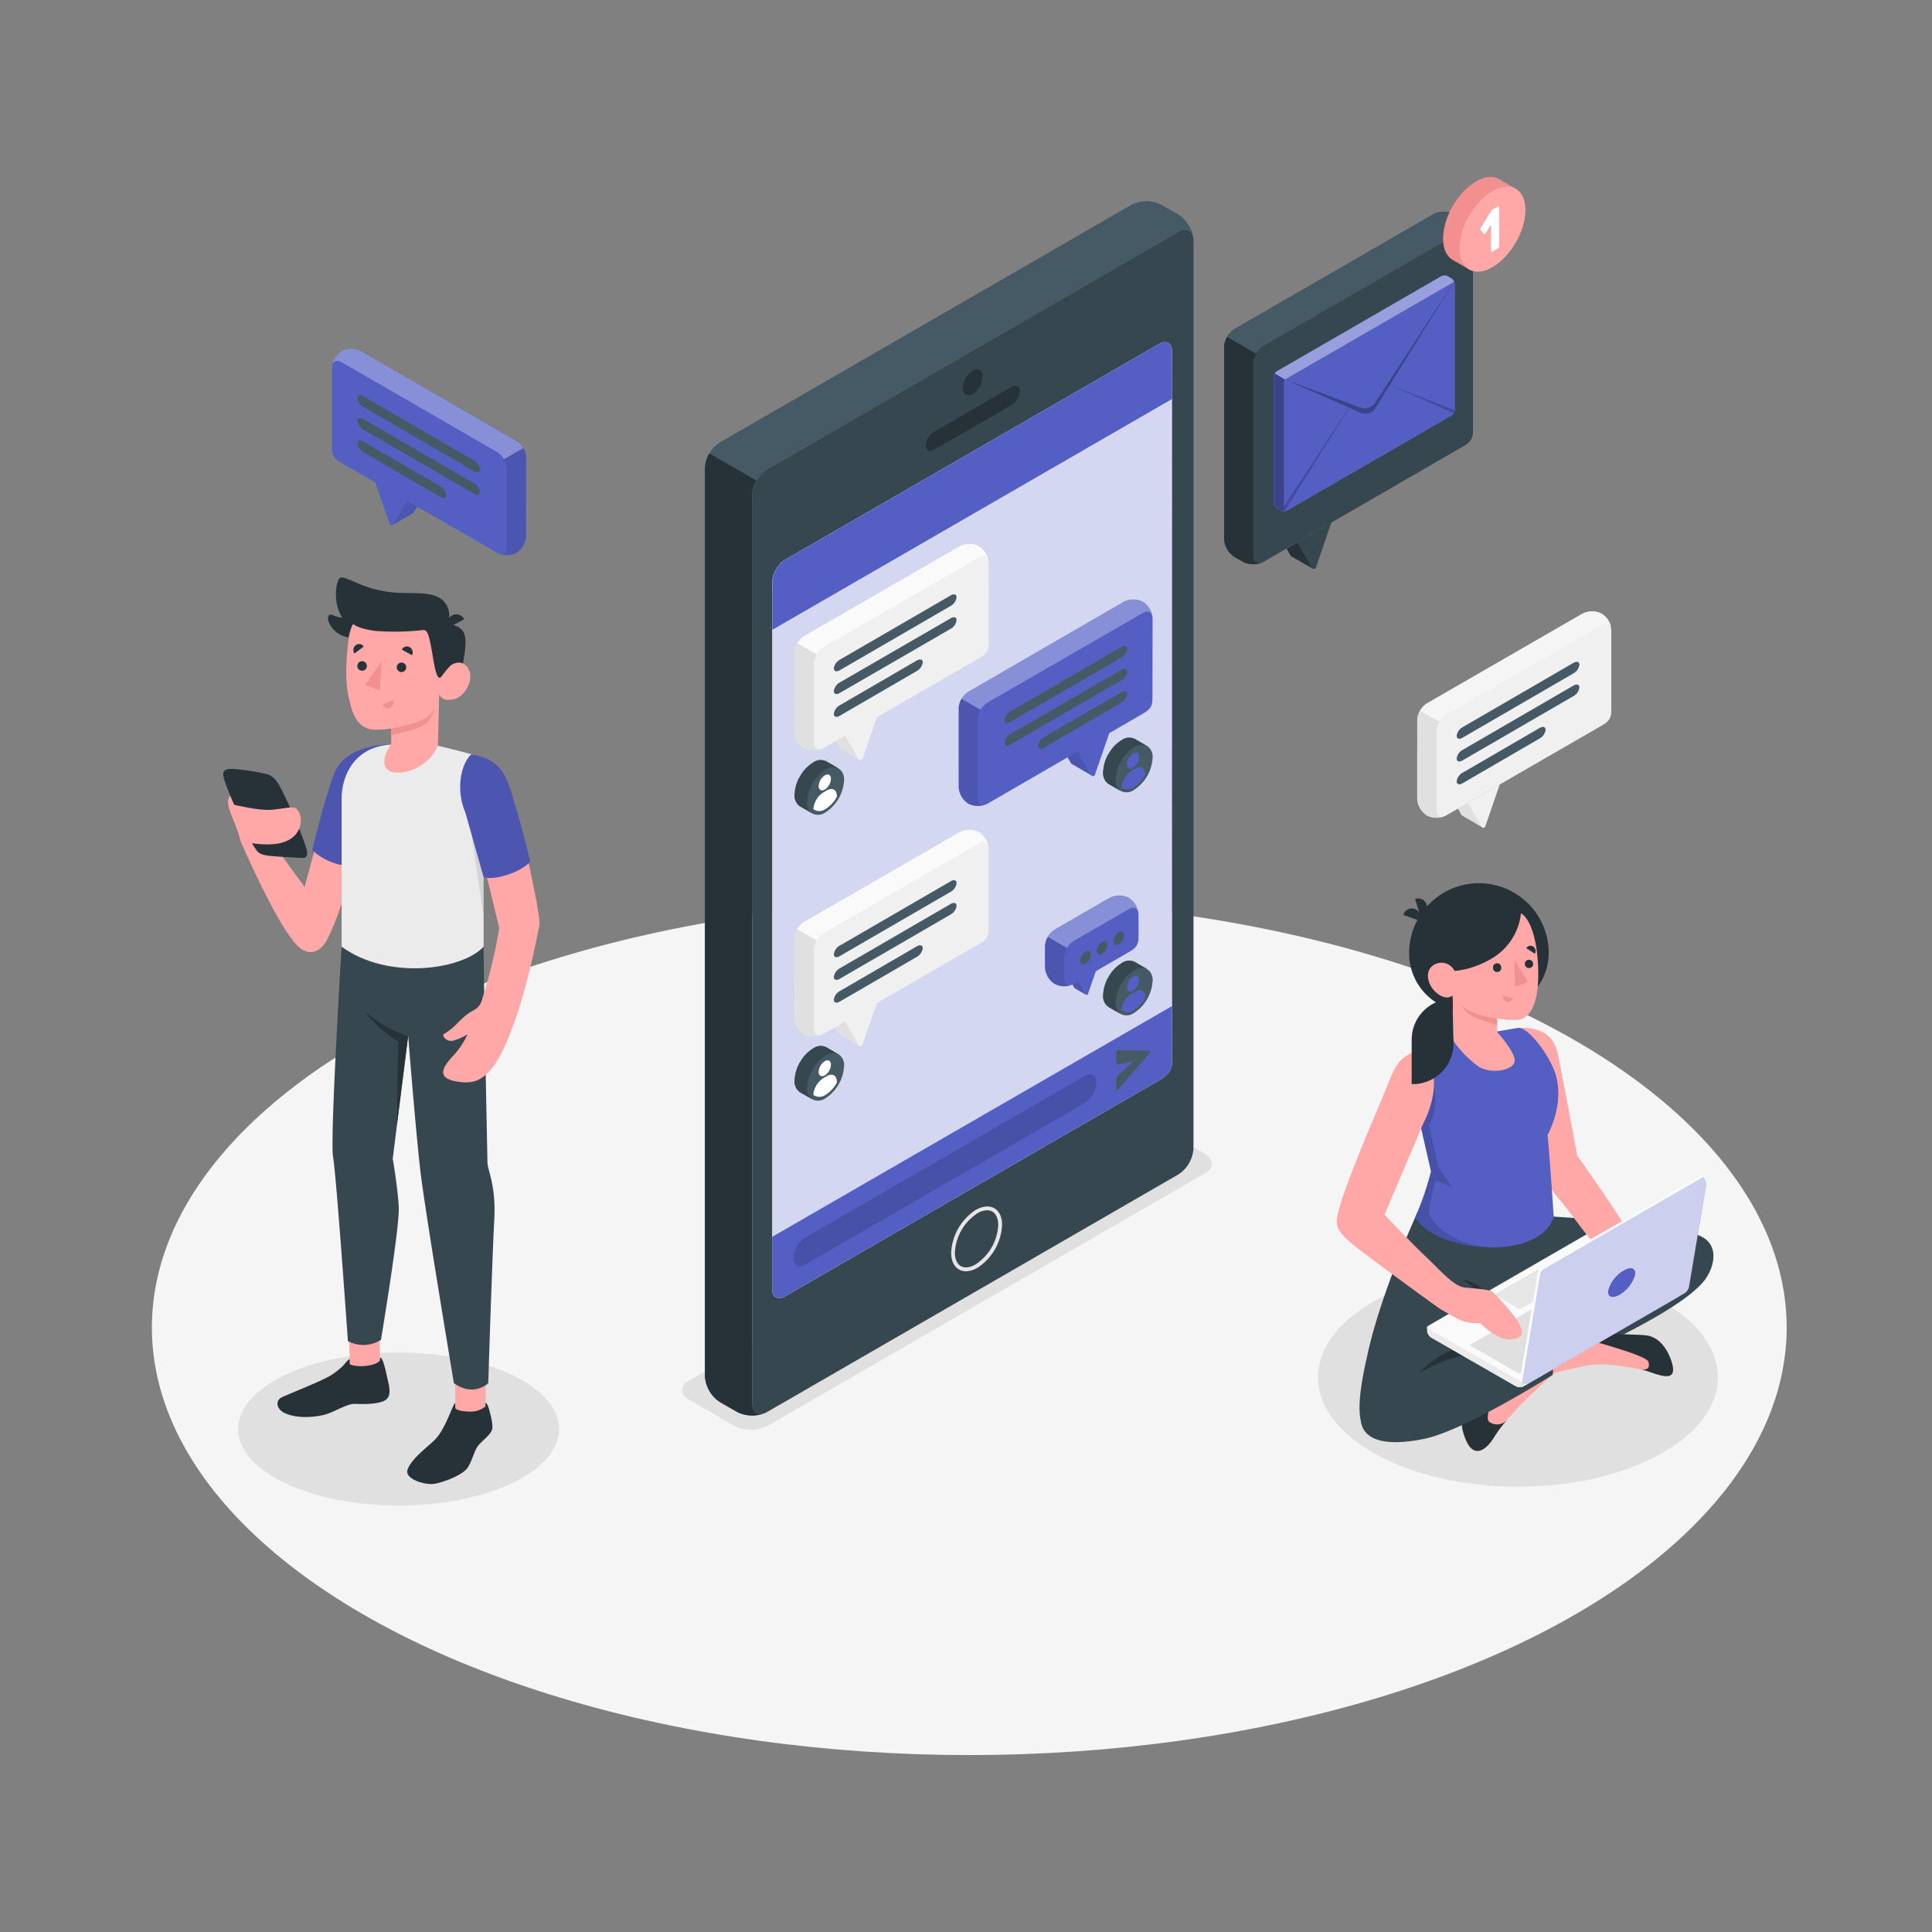 <svg xmlns="http://www.w3.org/2000/svg" viewBox="0 0 500 500"><rect x="0" y="0" width="500" height="500" fill="#808080" stroke="none"/><g id="freepik--Floor--inject-5"><ellipse id="freepik--floor--inject-5" cx="250.85" cy="343.56" rx="211.54" ry="110.65" style="fill:#f5f5f5"></ellipse></g><g id="freepik--Shadows--inject-5"><path id="freepik--Shadow--inject-5" d="M178.32,362.23,190,369a9.57,9.57,0,0,0,8.66,0l113.2-65.36c2.39-1.38,2.39-3.62,0-5l-11.65-6.73a9.57,9.57,0,0,0-8.66,0l-113.2,65.36C175.93,358.61,175.93,360.85,178.32,362.23Z" style="fill:#e0e0e0"></path><ellipse id="freepik--shadow--inject-5" cx="392.84" cy="356.43" rx="51.75" ry="28.33" style="fill:#e0e0e0"></ellipse><path id="freepik--shadow--inject-5" d="M73.79,383.84c16.22,7.73,42.52,7.73,58.74,0s16.22-20.26,0-28-42.52-7.73-58.74,0S57.57,376.11,73.79,383.84Z" style="fill:#e0e0e0"></path></g><g id="freepik--Device--inject-5"><path d="M308.83,61.63c-.28-2-1.89-2.74-3.83-1.61L198.52,121.49a8.58,8.58,0,0,0-3.87,6.71v235c0,2.27,1.48,3.31,3.38,2.47a8.58,8.58,0,0,1-7.25-.24l-4.44-2.55a8.56,8.56,0,0,1-3.88-6.71V121.18a8.53,8.53,0,0,1,3.88-6.71L292.81,53a8.52,8.52,0,0,1,7.74,0L305,55.54A8.68,8.68,0,0,1,308.83,61.63Z" style="fill:#455a64"></path><path d="M305,60,198.52,121.49a8.58,8.58,0,0,0-3.87,6.71v235c0,2.46,1.74,3.47,3.87,2.23L305,303.92a8.59,8.59,0,0,0,3.87-6.71v-235C308.87,59.79,307.13,58.78,305,60Zm-1.71,215.07c0,2.11-1.48,3.45-3.32,4.51l-96.81,55.89c-1.83,1.06-3.32.21-3.32-1.91V150.64a7.38,7.38,0,0,1,3.32-5.76L300,89c1.84-1.06,3.32-.2,3.32,1.91Z" style="fill:#37474f"></path><path d="M198,365.63a8.58,8.58,0,0,1-7.25-.24l-4.44-2.55a8.58,8.58,0,0,1-3.88-6.71V121.18a8,8,0,0,1,1.14-3.83l12.19,7a8,8,0,0,0-1.14,3.82v235C194.65,365.43,196.13,366.47,198,365.63Z" style="fill:#263238"></path><path d="M251.76,95.93c1.43-.83,2.6-.16,2.6,1.5a5.77,5.77,0,0,1-2.6,4.5c-1.43.82-2.6.15-2.6-1.5A5.76,5.76,0,0,1,251.76,95.93Z" style="fill:#263238"></path><path d="M250,329a3.61,3.61,0,0,1-1.84-.48c-1.32-.76-2-2.32-2-4.39a14.08,14.08,0,0,1,6.36-11c1.79-1,3.51-1.19,4.82-.43s2,2.32,2,4.39a14.05,14.05,0,0,1-6.36,11A6,6,0,0,1,250,329Zm5.46-15.79a5.1,5.1,0,0,0-2.48.77,13,13,0,0,0-5.86,10.15c0,1.7.54,2.95,1.54,3.53s2.35.42,3.82-.43a13,13,0,0,0,5.86-10.16c0-1.7-.54-2.95-1.54-3.52A2.62,2.62,0,0,0,255.41,313.22Z" style="fill:#e6e6e6"></path><path d="M241.74,111.72l20-11.57c1.2-.69,2.17-.2,2.17,1.09a4.64,4.64,0,0,1-2.17,3.6l-20,11.57c-1.2.69-2.17.2-2.17-1.09A4.64,4.64,0,0,1,241.74,111.72Z" style="fill:#263238"></path><path d="M303.29,275.09c0,2.11-1.48,3.45-3.32,4.51l-96.81,55.89c-1.83,1.06-3.32.21-3.32-1.91V150.64a7.38,7.38,0,0,1,3.32-5.76L300,89c1.84-1.06,3.32-.2,3.32,1.91Z" style="fill:#545FC4"></path><path d="M303.29,275.09c0,2.11-1.48,3.45-3.32,4.51l-96.81,55.89c-1.83,1.06-3.32.21-3.32-1.91V150.64a7.38,7.38,0,0,1,3.32-5.76L300,89c1.84-1.06,3.32-.2,3.32,1.91Z" style="fill:#fff;opacity:0.75"></path><path d="M300,89l-96.81,55.88a7.38,7.38,0,0,0-3.32,5.76V163l103.45-59.74V90.91C303.29,88.8,301.81,87.94,300,89Z" style="fill:#545FC4"></path><path d="M199.84,320.09v13.49c0,2.12,1.49,3,3.32,1.91L300,279.6c1.84-1.06,3.32-2.4,3.32-4.51V260.37Z" style="fill:#545FC4"></path><path d="M208.35,320.3l72.34-41.8c1.67-1,3-.18,3,1.75v0a6.72,6.72,0,0,1-3,5.25l-72.34,41.8c-1.67,1-3,.18-3-1.75v0A6.72,6.72,0,0,1,208.35,320.3Z" style="opacity:0.15"></path><path d="M288.88,272.64v2.13c0,.48.25.81.55.74l3.41-.79c.3-.07.3.1,0,.38l-3.41,3.14a2.12,2.12,0,0,0-.55,1.37v2.13c0,.48.24.59.53.25l8.09-9.46c.28-.34.28-.62,0-.62l-8.09-.13C289.12,271.78,288.88,272.16,288.88,272.64Z" style="fill:#455a64"></path><path d="M222.4,196.65l-5.14-3a.49.49,0,0,1-.24-.21l-.94-1.65,3-1.76-.09.26Z" style="fill:#e0e0e0"></path><path d="M218.66,190.31l3.56,6.16a.53.53,0,0,0,1-.09l3.76-10.86Z" style="fill:#f0f0f0"></path><path d="M255.85,145.69a5.5,5.5,0,0,0-2.49-4.31h0a5.45,5.45,0,0,0-5,0L208.14,164.6a5.52,5.52,0,0,0-2.49,4.31v20.38a5.5,5.5,0,0,0,2.49,4.31h0a5.45,5.45,0,0,0,5,0l40.48-23.38c2.24-1.27,2.26-2.55,2.26-4.14Z" style="fill:#f0f0f0"></path><path d="M205.65,189.29a5.5,5.5,0,0,0,2.49,4.31h0a5.52,5.52,0,0,0,4.54.21c-1.17.45-2.06-.22-2.06-1.64V171.78a5,5,0,0,1,.73-2.45l-5-2.87a5.09,5.09,0,0,0-.73,2.45Z" style="fill:#e0e0e0"></path><path d="M255.76,145c-.29-1-1.25-1.39-2.4-.73l-40.25,23.22a4.92,4.92,0,0,0-1.75,1.86l-5-2.87a5,5,0,0,1,1.75-1.85l40.25-23.22a5.51,5.51,0,0,1,5,0h0A5.43,5.43,0,0,1,255.76,145Z" style="fill:#fafafa"></path><path d="M217.3,176.64,246.06,160c.83-.48,1.5-.26,1.5.49a3,3,0,0,1-1.5,2.23L217.3,179.36c-.83.48-1.5.26-1.5-.49A3,3,0,0,1,217.3,176.64Z" style="fill:#455a64"></path><path d="M217.3,182.54l20-11.62c.84-.48,1.51-.26,1.51.49a3,3,0,0,1-1.51,2.23l-20,11.62c-.83.48-1.5.26-1.5-.49A3,3,0,0,1,217.3,182.54Z" style="fill:#455a64"></path><path d="M217.3,170.76l28.76-16.68c.83-.48,1.5-.26,1.5.49a3,3,0,0,1-1.5,2.23L217.3,173.48c-.83.48-1.5.26-1.5-.49A3,3,0,0,1,217.3,170.76Z" style="fill:#455a64"></path><g id="freepik--sync-icon--inject-5"><path d="M216.94,198.82l-3.15-1.8a3.35,3.35,0,0,0-3.36.34,9.64,9.64,0,0,0-3.19,3.25,10,10,0,0,0-1.59,5,3.37,3.37,0,0,0,1.4,3.09l3.15,1.81a3.3,3.3,0,0,0,3.46-.29,10.56,10.56,0,0,0,4.78-8.27A3.31,3.31,0,0,0,216.94,198.82Z" style="fill:#455a64"></path><path d="M213.79,197a3.35,3.35,0,0,0-3.36.34,9.73,9.73,0,0,0-3.19,3.25,10,10,0,0,0-1.59,5,3.35,3.35,0,0,0,1.4,3.09l3.12,1.79a3.45,3.45,0,0,1-1.29-3,10.6,10.6,0,0,1,4.78-8.28,3.48,3.48,0,0,1,3.24-.41Z" style="fill:#37474f"></path></g><path d="M213.46,200.66c.88-.51,1.59-.1,1.59.91a3.52,3.52,0,0,1-1.59,2.76c-.88.5-1.59.09-1.59-.92A3.48,3.48,0,0,1,213.46,200.66Z" style="fill:#fff"></path><path d="M213.67,209.36a8.32,8.32,0,0,0,2.92-3.17v-.13c0-1.67-1.17-2.34-2.61-1.51l-.9.52a5.79,5.79,0,0,0-2.59,4.29,1.55,1.55,0,0,0,.23.21h0A2.77,2.77,0,0,0,213.67,209.36Z" style="fill:#fff"></path><path d="M222.4,270.63l-5.14-3a.54.54,0,0,1-.24-.21l-.94-1.65,3-1.77-.09.27Z" style="fill:#e0e0e0"></path><path d="M218.66,264.29l3.56,6.16a.53.53,0,0,0,1-.09l3.76-10.86Z" style="fill:#f0f0f0"></path><path d="M255.85,219.67a5.5,5.5,0,0,0-2.49-4.31h0a5.51,5.51,0,0,0-5,0l-40.25,23.22a5.5,5.5,0,0,0-2.49,4.31v20.38a5.52,5.52,0,0,0,2.49,4.31h0a5.45,5.45,0,0,0,5,0l40.48-23.38c2.24-1.28,2.26-2.56,2.26-4.14Z" style="fill:#f0f0f0"></path><path d="M205.65,263.27a5.52,5.52,0,0,0,2.49,4.31h0a5.52,5.52,0,0,0,4.54.21c-1.17.44-2.06-.22-2.06-1.64V245.75a5.09,5.09,0,0,1,.73-2.45l-5-2.86a5.06,5.06,0,0,0-.73,2.45Z" style="fill:#e0e0e0"></path><path d="M255.76,219c-.29-1.06-1.25-1.39-2.4-.73l-40.25,23.22a4.85,4.85,0,0,0-1.75,1.86l-5-2.87a5,5,0,0,1,1.75-1.85l40.25-23.23a5.57,5.57,0,0,1,5,0h0A5.45,5.45,0,0,1,255.76,219Z" style="fill:#fafafa"></path><path d="M217.3,250.62l28.76-16.69c.83-.48,1.5-.26,1.5.5a3,3,0,0,1-1.5,2.22L217.3,253.33c-.83.49-1.5.27-1.5-.49A3,3,0,0,1,217.3,250.62Z" style="fill:#455a64"></path><path d="M217.3,256.51l20-11.61c.84-.48,1.51-.26,1.51.49a3,3,0,0,1-1.51,2.23l-20,11.61c-.83.48-1.5.26-1.5-.49A3,3,0,0,1,217.3,256.51Z" style="fill:#455a64"></path><path d="M217.3,244.74l28.76-16.68c.83-.49,1.5-.27,1.5.49a3,3,0,0,1-1.5,2.23L217.3,247.46c-.83.48-1.5.26-1.5-.49A3,3,0,0,1,217.3,244.74Z" style="fill:#455a64"></path><g id="freepik--sync-icon--inject-5"><path d="M216.94,272.8l-3.15-1.8a3.35,3.35,0,0,0-3.36.34,9.64,9.64,0,0,0-3.19,3.25,10,10,0,0,0-1.59,5,3.37,3.37,0,0,0,1.4,3.09l3.15,1.8a3.28,3.28,0,0,0,3.46-.28,10.56,10.56,0,0,0,4.78-8.28A3.3,3.3,0,0,0,216.94,272.8Z" style="fill:#455a64"></path><path d="M213.79,271a3.35,3.35,0,0,0-3.36.34,9.73,9.73,0,0,0-3.19,3.25,10,10,0,0,0-1.59,5,3.35,3.35,0,0,0,1.4,3.09l3.12,1.78a3.42,3.42,0,0,1-1.29-3,9.87,9.87,0,0,1,1.59-5,9.68,9.68,0,0,1,3.19-3.26,3.48,3.48,0,0,1,3.24-.41Z" style="fill:#37474f"></path></g><path d="M213.46,274.63c.88-.5,1.59-.09,1.59.92a3.5,3.5,0,0,1-1.59,2.75c-.88.51-1.59.1-1.59-.91A3.52,3.52,0,0,1,213.46,274.63Z" style="fill:#fff"></path><path d="M213.67,283.34a8.35,8.35,0,0,0,2.92-3.18V280c0-1.67-1.17-2.34-2.61-1.51l-.9.52a5.77,5.77,0,0,0-2.59,4.28,1.2,1.2,0,0,0,.23.22h0A2.77,2.77,0,0,0,213.67,283.34Z" style="fill:#fff"></path><path d="M282.55,200.73l-5.14-3a.49.49,0,0,1-.24-.21l-.95-1.65,3.06-1.76-.1.27Z" style="fill:#545FC4"></path><g style="opacity:0.1"><path d="M282.55,200.73l-5.14-3a.49.49,0,0,1-.24-.21l-.95-1.65,3.06-1.76-.1.27Z"></path></g><path d="M278.81,194.39l3.56,6.16a.53.53,0,0,0,1-.09l3.76-10.85Z" style="fill:#545FC4"></path><path d="M298.29,160.05a5.51,5.51,0,0,0-2.48-4.31h0a5.51,5.51,0,0,0-5,0L250.59,179a5.47,5.47,0,0,0-2.49,4.3v20.39a5.47,5.47,0,0,0,2.49,4.3h0a5.51,5.51,0,0,0,5,0L296,184.57c2.23-1.27,2.25-2.55,2.25-4.14Z" style="fill:#545FC4"></path><path d="M261.48,190l28.75-16.68c.83-.48,1.51-.26,1.51.49a3,3,0,0,1-1.51,2.23l-28.75,16.68c-.83.48-1.51.26-1.51-.49A3,3,0,0,1,261.48,190Z" style="fill:#455a64"></path><path d="M270.19,190.77l20-11.62c.83-.48,1.51-.26,1.51.49a3,3,0,0,1-1.51,2.23l-20,11.62c-.83.48-1.51.26-1.51-.49A3,3,0,0,1,270.19,190.77Z" style="fill:#455a64"></path><path d="M261.48,184.12l28.75-16.68c.83-.48,1.51-.26,1.51.49a3,3,0,0,1-1.51,2.23l-28.75,16.68c-.83.48-1.51.26-1.51-.49A3,3,0,0,1,261.48,184.12Z" style="fill:#455a64"></path><path d="M248.1,203.66a5.47,5.47,0,0,0,2.49,4.3h0a5.62,5.62,0,0,0,4.55.21c-1.17.44-2.06-.23-2.06-1.65V186.14a5.06,5.06,0,0,1,.73-2.45l-5-2.87a5.09,5.09,0,0,0-.73,2.45Z" style="opacity:0.1"></path><path d="M298.21,159.34c-.29-1.05-1.25-1.39-2.4-.73l-40.26,23.22a5,5,0,0,0-1.75,1.86l-5-2.86a5,5,0,0,1,1.75-1.86l40.24-23.22a5.53,5.53,0,0,1,5,0h0A5.47,5.47,0,0,1,298.21,159.34Z" style="fill:#fff;opacity:0.3"></path><g id="freepik--sync-icon--inject-5"><path d="M296.78,193l-3.14-1.8a3.35,3.35,0,0,0-3.36.34,9.55,9.55,0,0,0-3.19,3.25,9.94,9.94,0,0,0-1.59,5,3.36,3.36,0,0,0,1.39,3.09l3.16,1.81a3.3,3.3,0,0,0,3.46-.29,10.56,10.56,0,0,0,4.78-8.28A3.29,3.29,0,0,0,296.78,193Z" style="fill:#455a64"></path><path d="M293.64,191.21a3.35,3.35,0,0,0-3.36.34,9.55,9.55,0,0,0-3.19,3.25,9.94,9.94,0,0,0-1.59,5,3.36,3.36,0,0,0,1.39,3.09l3.12,1.79a3.47,3.47,0,0,1-1.28-3,9.9,9.9,0,0,1,1.59-5,9.58,9.58,0,0,1,3.19-3.26,3.48,3.48,0,0,1,3.24-.41Z" style="fill:#37474f"></path></g><path d="M293.24,195c.87-.51,1.59-.09,1.59.92a3.52,3.52,0,0,1-1.59,2.75c-.88.51-1.59.1-1.59-.92A3.51,3.51,0,0,1,293.24,195Z" style="fill:#545FC4"></path><path d="M293.44,203.72a8.3,8.3,0,0,0,2.93-3.18v-.12c0-1.67-1.17-2.34-2.61-1.51l-.9.52a5.81,5.81,0,0,0-2.6,4.28,2.5,2.5,0,0,0,.24.22h0l0,0A2.75,2.75,0,0,0,293.44,203.72Z" style="fill:#545FC4"></path><path d="M281.08,257.46l-2.89-1.67a.22.22,0,0,1-.13-.12l-.54-.93,1.72-1-.05.16Z" style="fill:#545FC4"></path><g style="opacity:0.1"><path d="M281.08,257.46l-2.89-1.67a.22.22,0,0,1-.13-.12l-.54-.93,1.72-1-.05.16Z"></path></g><path d="M279,253.9l2,3.46a.3.3,0,0,0,.54-.05l2.11-6.1Z" style="fill:#545FC4"></path><path d="M294.65,236.67a5.5,5.5,0,0,0-2.49-4.3h0a5.51,5.51,0,0,0-5,0l-14.25,8.22a5.49,5.49,0,0,0-2.48,4.3v5.44a5.49,5.49,0,0,0,2.48,4.31h0a5.45,5.45,0,0,0,5,0l14.48-8.38c2.24-1.27,2.26-2.55,2.26-4.13Z" style="fill:#545FC4"></path><path d="M270.46,250.33a5.49,5.49,0,0,0,2.48,4.31h0a5.54,5.54,0,0,0,4.55.21c-1.17.45-2.06-.22-2.06-1.64v-5.44a5.09,5.09,0,0,1,.73-2.45l-5-2.87a5.09,5.09,0,0,0-.73,2.45Z" style="opacity:0.1"></path><path d="M294.56,236c-.29-1.06-1.25-1.39-2.4-.73l-14.25,8.22a4.89,4.89,0,0,0-1.75,1.85l-5-2.86a5.16,5.16,0,0,1,1.75-1.86l14.25-8.22a5.57,5.57,0,0,1,5,0h0A5.45,5.45,0,0,1,294.56,236Z" style="fill:#fff;opacity:0.3"></path><path d="M280.93,246.23a3,3,0,0,0-1.36,2.36c0,.86.6,1.22,1.36.78a3,3,0,0,0,1.36-2.35C282.29,246.15,281.68,245.8,280.93,246.23Z" style="fill:#455a64"></path><path d="M285.23,243.74a3,3,0,0,0-1.36,2.36c0,.86.61,1.22,1.36.78a3,3,0,0,0,1.36-2.35C286.59,243.66,286,243.31,285.23,243.74Z" style="fill:#455a64"></path><path d="M289.54,241.25a3,3,0,0,0-1.36,2.35c0,.87.61,1.22,1.36.79A3,3,0,0,0,290.9,242C290.9,241.17,290.29,240.82,289.54,241.25Z" style="fill:#455a64"></path><g id="freepik--sync-icon--inject-5"><path d="M296.78,250.73l-3.14-1.8a3.35,3.35,0,0,0-3.36.34,9.55,9.55,0,0,0-3.19,3.25,9.94,9.94,0,0,0-1.59,5,3.36,3.36,0,0,0,1.39,3.09l3.16,1.81a3.3,3.3,0,0,0,3.46-.29,10.56,10.56,0,0,0,4.78-8.27A3.3,3.3,0,0,0,296.78,250.73Z" style="fill:#455a64"></path><path d="M293.64,248.93a3.35,3.35,0,0,0-3.36.34,9.55,9.55,0,0,0-3.19,3.25,9.94,9.94,0,0,0-1.59,5,3.36,3.36,0,0,0,1.39,3.09l3.12,1.79a3.47,3.47,0,0,1-1.28-3,9.9,9.9,0,0,1,1.59-5,9.67,9.67,0,0,1,3.19-3.26,3.48,3.48,0,0,1,3.24-.41Z" style="fill:#37474f"></path></g><path d="M293.24,252.73c.87-.5,1.59-.09,1.59.92a3.52,3.52,0,0,1-1.59,2.75c-.88.51-1.59.1-1.59-.92A3.51,3.51,0,0,1,293.24,252.73Z" style="fill:#545FC4"></path><path d="M293.44,261.44a8.3,8.3,0,0,0,2.93-3.18v-.12c0-1.67-1.17-2.34-2.61-1.51l-.9.52a5.81,5.81,0,0,0-2.6,4.28,2.5,2.5,0,0,0,.24.22h0A2.75,2.75,0,0,0,293.44,261.44Z" style="fill:#545FC4"></path></g><g id="freepik--speech-bubbles--inject-5"><g id="freepik--speach-bubble--inject-5"><path d="M383.59,214.1l-5.14-3a.56.56,0,0,1-.24-.22l-.94-1.65,3.05-1.76-.1.27Z" style="fill:#e0e0e0"></path><path d="M379.85,207.76l3.56,6.16a.53.53,0,0,0,1-.09L388.13,203Z" style="fill:#f0f0f0"></path><path d="M417,163.14a5.52,5.52,0,0,0-2.49-4.31h0a5.45,5.45,0,0,0-5,0l-40.25,23.21a5.52,5.52,0,0,0-2.49,4.31v20.38a5.5,5.5,0,0,0,2.49,4.31h0a5.51,5.51,0,0,0,5,0l40.48-23.39c2.23-1.27,2.26-2.55,2.26-4.14Z" style="fill:#f0f0f0"></path><path d="M366.84,206.74a5.5,5.5,0,0,0,2.49,4.31h0a5.56,5.56,0,0,0,4.54.2c-1.17.45-2.06-.22-2.06-1.64V189.23a5.06,5.06,0,0,1,.73-2.45l-5-2.87a5.09,5.09,0,0,0-.73,2.45Z" style="fill:#e0e0e0"></path><path d="M417,162.43c-.29-1.05-1.25-1.39-2.4-.73L374.3,184.92a4.92,4.92,0,0,0-1.75,1.86l-5-2.86a5,5,0,0,1,1.75-1.86l40.24-23.22a5.53,5.53,0,0,1,5,0h0A5.47,5.47,0,0,1,417,162.43Z" style="fill:#f5f5f5"></path><path d="M378.49,194.09l28.75-16.68c.84-.48,1.51-.26,1.51.49a3,3,0,0,1-1.51,2.23l-28.75,16.68c-.83.48-1.5.26-1.5-.49A3,3,0,0,1,378.49,194.09Z" style="fill:#455a64"></path><path d="M378.49,200l20-11.62c.83-.48,1.51-.26,1.51.49a3,3,0,0,1-1.51,2.23l-20,11.62c-.83.48-1.5.26-1.5-.49A3,3,0,0,1,378.49,200Z" style="fill:#455a64"></path><path d="M378.49,188.21l28.75-16.68c.84-.48,1.51-.26,1.51.49a3,3,0,0,1-1.51,2.23l-28.75,16.68c-.83.48-1.5.26-1.5-.49A3,3,0,0,1,378.49,188.21Z" style="fill:#455a64"></path></g><g id="freepik--speach-bubble--inject-5"><path d="M101.67,135.85l5.14-3a.51.51,0,0,0,.24-.22l1-1.65-3.06-1.76.1.27Z" style="fill:#545FC4"></path><g style="opacity:0.1"><path d="M101.67,135.85l5.14-3a.51.51,0,0,0,.24-.22l1-1.65-3.06-1.76.1.27Z"></path></g><path d="M105.41,129.5l-3.56,6.16a.53.53,0,0,1-1-.09l-3.76-10.85Z" style="fill:#545FC4"></path><path d="M85.93,95.16a5.47,5.47,0,0,1,2.49-4.3h0a5.51,5.51,0,0,1,5,0l40.26,23.22a5.49,5.49,0,0,1,2.48,4.3v20.39a5.49,5.49,0,0,1-2.48,4.3h0a5.51,5.51,0,0,1-5,0L88.18,119.68c-2.23-1.27-2.25-2.55-2.25-4.13Z" style="fill:#545FC4"></path><path d="M122.74,125.11,94,108.43c-.83-.48-1.5-.26-1.5.49a3,3,0,0,0,1.5,2.23l28.75,16.68c.84.48,1.51.26,1.51-.49A3,3,0,0,0,122.74,125.11Z" style="fill:#455a64"></path><path d="M114,125.88,94,114.26c-.83-.48-1.5-.26-1.5.49A3,3,0,0,0,94,117l20,11.62c.83.48,1.51.26,1.51-.49A3,3,0,0,0,114,125.88Z" style="fill:#455a64"></path><path d="M122.74,119.23,94,102.55c-.83-.48-1.5-.26-1.5.49a3,3,0,0,0,1.5,2.23L122.74,122c.84.48,1.51.26,1.51-.49A3,3,0,0,0,122.74,119.23Z" style="fill:#455a64"></path><path d="M136.12,138.77a5.49,5.49,0,0,1-2.48,4.3h0a5.54,5.54,0,0,1-4.55.21c1.17.44,2.06-.23,2.06-1.64V121.25a5.09,5.09,0,0,0-.73-2.45l5-2.86a5,5,0,0,1,.73,2.44Z" style="opacity:0.1"></path><path d="M86,94.46c.29-1.06,1.25-1.39,2.4-.73L128.67,117a4.89,4.89,0,0,1,1.75,1.85l5-2.86a5.16,5.16,0,0,0-1.75-1.86L93.39,90.86a5.53,5.53,0,0,0-5,0h0A5.47,5.47,0,0,0,86,94.46Z" style="fill:#fff;opacity:0.3"></path></g><path d="M339.76,147.19l-5.54-3.2a.53.53,0,0,1-.26-.23l-1-1.78,3.29-1.9-.1.29Z" style="fill:#263238"></path><path d="M335.73,140.35l3.83,6.64a.58.58,0,0,0,1-.1l4-11.7Z" style="fill:#37474f"></path><path d="M381.21,61.32a5.91,5.91,0,0,0-2.68-4.64l-2.18-1.26a5.89,5.89,0,0,0-5.36,0L319.48,85.17a5.91,5.91,0,0,0-2.68,4.64v49.68a5.91,5.91,0,0,0,2.68,4.64l2.18,1.26a5.89,5.89,0,0,0,5.36,0l51.76-29.93c2.41-1.37,2.43-2.75,2.43-4.46Z" style="fill:#37474f"></path><path d="M316.8,139.49a5.91,5.91,0,0,0,2.68,4.64l2.18,1.26a6,6,0,0,0,4.9.23c-1.26.47-2.22-.25-2.22-1.77V94.16a5.44,5.44,0,0,1,.79-2.64l-7.54-4.35a5.41,5.41,0,0,0-.79,2.64Z" style="fill:#263238"></path><path d="M381.12,60.56c-.31-1.14-1.35-1.5-2.59-.79L327,89.52a5.37,5.37,0,0,0-1.89,2l-7.54-4.35a5.45,5.45,0,0,1,1.89-2L371,55.42a6,6,0,0,1,5.36,0l2.19,1.26A5.92,5.92,0,0,1,381.12,60.56Z" style="fill:#455a64"></path><path d="M329.65,97.49a1.85,1.85,0,0,1,.84-1.44L373,71.48a1.89,1.89,0,0,1,1.67,0l.94.54a1.87,1.87,0,0,1,.83,1.44v32.62a1.89,1.89,0,0,1-.83,1.45L333.09,132.1a1.89,1.89,0,0,1-1.67,0l-.93-.54a1.87,1.87,0,0,1-.84-1.45Z" style="fill:#545FC4"></path><path d="M329.65,97.49a1.85,1.85,0,0,1,.84-1.44L373,71.48a1.89,1.89,0,0,1,1.67,0l.94.54a1.87,1.87,0,0,1,.83,1.44v32.62a1.89,1.89,0,0,1-.83,1.45L333.09,132.1a1.89,1.89,0,0,1-1.67,0l-.93-.54a1.87,1.87,0,0,1-.84-1.45Z" style="fill:#fff;opacity:0.4"></path><path d="M333.55,98.79l-3.65-2.12a1.73,1.73,0,0,0-.25.82v32.62a1.87,1.87,0,0,0,.84,1.45l.93.54a1.89,1.89,0,0,0,1.67,0l.46-.27Z" style="fill:#545FC4"></path><path d="M333.55,98.79l-3.65-2.12a1.73,1.73,0,0,0-.25.82v32.62a1.87,1.87,0,0,0,.84,1.45l.93.54a1.89,1.89,0,0,0,1.67,0l.46-.27Z" style="opacity:0.3"></path><path d="M376.48,73.46v32.63a1.86,1.86,0,0,1-.75,1.38l0,0-.05,0L333.09,132.1h0a.6.6,0,0,1-.57.06.57.57,0,0,1-.25-.55V99a.71.71,0,0,1,.93-.73l17.9,4.25,2.34.56a1.56,1.56,0,0,0,1.5-.56l2.71-3.78,18.28-25.45C376.23,72.85,376.48,72.93,376.48,73.46Z" style="fill:#545FC4"></path><path d="M375.65,107.53l.05,0,0,0a1.71,1.71,0,0,0,.49-.54,1.75,1.75,0,0,0,.26-.83l-18.84-7.37,12.61,11.91Z" style="fill:#545FC4"></path><path d="M375.65,107.53l.05,0,0,0a1.71,1.71,0,0,0,.49-.54,1.75,1.75,0,0,0,.26-.83l-18.84-7.37,12.61,11.91Z" style="opacity:0.2"></path><path d="M332.26,131.61a.57.57,0,0,0,.25.55.6.6,0,0,0,.57-.06h0l14.65-8.46,3.35-21.13-18.83,28.56Z" style="fill:#545FC4"></path><path d="M332.26,131.61a.57.57,0,0,0,.25.55.6.6,0,0,0,.57-.06h0l14.65-8.46,3.35-21.13-18.83,28.56Z" style="opacity:0.2"></path><path d="M376.22,106.93a1.71,1.71,0,0,1-.49.54l0,0L333.09,132.1h0a.6.6,0,0,1-.57.06l20.38-32.53a3.21,3.21,0,0,1,4-1.23Z" style="fill:#545FC4"></path><path d="M332.6,98.21,352,106.76a3.16,3.16,0,0,0,4-1.22L376.26,73Z" style="opacity:0.3"></path><path d="M332.6,98.21l19.5,7.29a3.17,3.17,0,0,0,3.76-1.24L376.26,73Z" style="fill:#545FC4"></path><path d="M392.46,49,388,46.35h0l0,0h0c-1.54-.87-3.66-.74-6,.61-4.71,2.72-8.53,9.34-8.53,14.79,0,2.71.95,4.62,2.49,5.52h0l4.19,2.4.75-1.26a8.75,8.75,0,0,0,2.45-1c4.72-2.73,8.54-9.35,8.54-14.79a9.09,9.09,0,0,0-.27-2.18Z" style="fill:#f28f8f"></path><path d="M386.24,49.44c-4.71,2.72-8.53,9.34-8.53,14.78s3.82,7.66,8.53,4.93,8.54-9.34,8.54-14.78S391,46.72,386.24,49.44Z" style="fill:#ffa8a7"></path><path d="M383.19,59.53a.38.38,0,0,1-.06-.28.93.93,0,0,1,.13-.35l2.48-4,.23-.34a1,1,0,0,1,.31-.3l1.4-.82a.21.21,0,0,1,.23,0,.3.3,0,0,1,.09.24v10a.75.75,0,0,1-.09.34.63.63,0,0,1-.23.25l-1.51.88a.18.18,0,0,1-.22,0,.3.3,0,0,1-.09-.24V58.15l-1.38,2.19a.46.46,0,0,1-.23.21.17.17,0,0,1-.21,0Z" style="fill:#fff"></path></g><g id="freepik--character-2--inject-5"><g id="freepik--Character--inject-5"><path d="M403.36,310.19c-2.43-2.82-4.39-6.82-5.26-7.65C395.57,300.13,393,266,393,266c5.91-.2,9.08,2,10.1,6.54s5.07,26.5,5.07,26.5" style="fill:#ffa8a7"></path><path d="M367.35,312.73c-2.94,5.94-10.2,23.82-13.08,36.19-2.7,11.58-3.75,19.6,0,22.4s14.48,1.1,21.28-13.37c2.13-4.53,10.14-18.51,10.14-18.51s5.92-2.13,8-3.73c0,0,19.76.57,29.36-1.39s19.81-13.7,15.88-14.85c-7.07-2.08-20.85-3.59-36.8-4.62Z" style="fill:#37474f"></path><path d="M413.59,331.84c-4.32,1-10.72-.34-14.34-1.39a9.45,9.45,0,0,0-.12-3.83,12.5,12.5,0,0,1-1.6,4.8c-.59.34-1.1.62-1.46.8-2.4,1.23-9,4.6-10.22,3.54a12.9,12.9,0,0,0-7.4-4.69c2.07,1.39,8.06,5.68,5.93,10.66l1.31-2.29s5.92-2.13,8-3.73c0,0,11,.32,20.64-.34l11.38-7.88S420.22,327.17,413.59,331.84Z" style="fill:#263238"></path><path d="M402.52,345.67c-2.07,1.87-5.23,3.37-7.45,2.91s-5.4-.68-6.64,3.75c-1.41,5-6,8.09-8.52,10.85s-1.73,6.9-.41,9.76c2.22,4.82,5.46,1.91,7.26-1.15s7.08-8.67,9.63-11a91.85,91.85,0,0,1,9-7.85Z" style="fill:#ffa8a7"></path><path d="M432.28,319.1c12.37-1.26,12.62,6.29,9.44,11.4-3.43,5.5-16.52,12.29-22.93,15.55s-15.36,8.38-15.36,8.38A13,13,0,0,1,400,347c7-4.92,13.89-17.56,25.64-19.51Z" style="fill:#37474f"></path><path d="M395.89,348.66h0a5.43,5.43,0,0,1-.82-.08c-2.22-.47-5.4-.68-6.64,3.75-1.41,5-6,8.09-8.52,10.85s-1.73,6.9-.41,9.76c2.22,4.82,5.46,1.91,7.26-1.15a35,35,0,0,1,3.29-4.36,3.4,3.4,0,0,1-4.62.55c-.91-.79-.24-3.57,1.45-5.44S394.72,348.51,395.89,348.66Z" style="fill:#263238"></path><path d="M397.43,347.2c2.26-.57,5.58-1.38,6.95-3.18s4.21-3.55,8.06-1c4.36,2.87,9.82,2.19,13.54,2.6s5.83,4.08,6.71,7.1c1.49,5.1-2.79,3.36-6.15,2.23s-11.17-2.19-14.48-1.75-11.61,2.54-11.61,2.54Z" style="fill:#ffa8a7"></path><path d="M424.94,354.46c.59.15,1.14.3,1.6.46,3.36,1.13,7.64,2.87,6.15-2.23-.88-3-3-6.68-6.71-7.1s-9.18.27-13.54-2.6c-3.85-2.52-6.69-.78-8.06,1a4.64,4.64,0,0,1-.53.56h0s4.43,1.37,9.31,2.78,13.14,3.85,13.45,5.11C426.84,353.38,427,354.52,424.94,354.46Z" style="fill:#263238"></path><path d="M352.24,368c.72,4.4,5.65,6.52,16.22,4.4s33.34-16.57,33.34-16.57,1.4-7.45-4.38-9.08c0,0-5.26,1-13.84,2.82a112.3,112.3,0,0,0-11.46,3.17c-5.8,7.78-11.84,4.64-14,7.38C354.49,364.71,352.24,368,352.24,368Z" style="fill:#37474f"></path><path d="M379.43,350.58a39,39,0,0,0-12.37,4.94s5.41-6.34,13.77-7.48Z" style="fill:#263238"></path><path d="M400.51,293.76c.48,4.5,1.59,21.09,1.59,21.09-3.49,11.77-30.59,9.4-35.83.17a77.39,77.39,0,0,0,4.07-11.85l-2.88-12.59s6.89-6.28,0-19.1l9.11-2.73L393,266c2.77.15,7.47,6.5,9.28,11.14C403.43,280.11,404.36,286.14,400.51,293.76Z" style="fill:#545FC4"></path><path d="M386.3,322.83c-11.37-.48-16.61-7.47-16.49-9.31a74,74,0,0,1,1.68-8l4.26,1.67-3.51-5.12-2.43-10.91c2.57-3.77,1.3-10.59,1.3-10.59l-.71-.42c.83,7-2.94,10.43-2.94,10.43l2.88,12.59A77.39,77.39,0,0,1,366.27,315C369.05,319.92,378,322.89,386.3,322.83Z" style="opacity:0.15"></path><path d="M386.17,261.63l-6,.16a15.07,15.07,0,0,1-15.48-14.66h0a18.06,18.06,0,0,1,17.56-18.55h0a18.06,18.06,0,0,1,18.55,17.56h0A15.08,15.08,0,0,1,386.17,261.63Z" style="fill:#263238"></path><path d="M367.66,238.35l-4.49-1.57a2.3,2.3,0,0,1,3-1.53A2.5,2.5,0,0,1,367.66,238.35Z" style="fill:#263238"></path><path d="M367.61,237.19l-1.38-4.54a2.29,2.29,0,0,1,3,1.49A2.48,2.48,0,0,1,367.61,237.19Z" style="fill:#263238"></path><path d="M393.63,236.36c1.94,1.08,4.43,5.81,4.47,15.88,0,8.53-2.67,10.71-4,11.35s-4.06.35-6.67,0l.05,3.53s4.69,5.13,4.52,7.48-6,3.57-9.42,1.37a27.45,27.45,0,0,1-6.39-6.53l-.26-11.82s-1.49,1.53-4.15-.67c-2.19-1.82-3-5-1.37-6.7a3.73,3.73,0,0,1,6,1s4.15,0,9.59-3.15A15.52,15.52,0,0,0,393.63,236.36Z" style="fill:#ffa8a7"></path><path d="M388.52,250.35a1.07,1.07,0,1,1-2.13.16,1.07,1.07,0,1,1,2.13-.16Z" style="fill:#263238"></path><path d="M389,257.57l2.51.73a1.28,1.28,0,0,1-1.6.93A1.36,1.36,0,0,1,389,257.57Z" style="fill:#f28f8f"></path><path d="M397.22,246.82,395,245.38a1.28,1.28,0,0,1,1.8-.42A1.38,1.38,0,0,1,397.22,246.82Z" style="fill:#263238"></path><path d="M396.79,249.35a1.08,1.08,0,0,1-1,1.19,1.09,1.09,0,0,1-1.16-1,1.07,1.07,0,1,1,2.14-.16Z" style="fill:#263238"></path><polygon points="391.94 248.34 392.06 255.32 395.43 254.18 391.94 248.34" style="fill:#f28f8f"></polygon><path d="M387.39,263.58c-2.75-.29-8.44-1.76-9.38-4a5.85,5.85,0,0,0,2.06,2.79c1.72,1.4,7.37,2.87,7.37,2.87Z" style="fill:#f28f8f"></path><path d="M369.32,343.42v.81a2.28,2.28,0,0,0,1.13,2l21.68,12.47a2.25,2.25,0,0,0,2.28,0l39.77-23a2.26,2.26,0,0,0,1.14-2v-.55l-42.05,24.27Z" style="fill:#ebebeb"></path><path d="M435.32,333.19l-23.58-13.62a1.37,1.37,0,0,0-1.36,0L369.47,343.2a.3.3,0,0,0,0,.52l23.8,13.75Z" style="fill:#fafafa"></path><path d="M408.15,299c3.17,4.61,10.36,14.63,13.59,20.37,1.86,3.31-.48,6.52-5.56,5.16-3.35-.89-8.16-8.92-12.82-14.36" style="fill:#ffa8a7"></path><polygon points="393.06 355.46 380.34 348.13 417.53 326.65 430.32 333.95 393.06 355.46" style="fill:#e0e0e0"></polygon><polygon points="386.8 335.05 387.04 335.19 393.27 338.79 404.36 332.39 404.59 332.26 398.12 328.52 386.8 335.05" style="fill:#e0e0e0"></polygon><polygon points="387.04 335.19 393.27 338.79 404.36 332.39 398.12 328.79 387.04 335.19" style="fill:#e6e6e6"></polygon><path d="M393.27,357.46V359a2.22,2.22,0,0,0,1.14-.31l39.77-23a2.26,2.26,0,0,0,1.14-2v-.55Z" style="fill:#ebebeb"></path><g style="opacity:0.5"><path d="M393.27,357.46V359a2.22,2.22,0,0,0,1.14-.31l39.77-23a2.26,2.26,0,0,0,1.14-2v-.55Z" style="fill:#e0e0e0"></path></g><path d="M393.91,357.8a2.7,2.7,0,0,0,2.32-.18l39.6-22.86a2.66,2.66,0,0,0,1.31-1.89L441.48,307a3.25,3.25,0,0,0,0-.44,2.71,2.71,0,0,0-.79-1.92l-41.15,23.77a2,2,0,0,0-1,1.39Z" style="fill:#545FC4"></path><g style="opacity:0.7"><path d="M393.91,357.8a2.7,2.7,0,0,0,2.32-.18l39.6-22.86a2.66,2.66,0,0,0,1.31-1.89L441.48,307a3.25,3.25,0,0,0,0-.44,2.71,2.71,0,0,0-.79-1.92l-41.15,23.77a2,2,0,0,0-1,1.39Z" style="fill:#fff"></path></g><path d="M393.27,357.47l.27.15a3.14,3.14,0,0,0,.37.18l4.69-28a2,2,0,0,1,1-1.39l41.15-23.77a3.28,3.28,0,0,0-.55-.41l-41.24,23.8a2,2,0,0,0-1,1.4Z" style="fill:#fafafa"></path><path d="M416.22,333.93a8.7,8.7,0,0,1,4-5.13c1.91-1.11,3.23-.6,2.94,1.13a8.79,8.79,0,0,1-4,5.14C417.24,336.17,415.93,335.66,416.22,333.93Z" style="fill:#545FC4"></path><path d="M372.7,338.74c-2.18-1.5-16.07-11.61-21.62-15.91-5.78-4.48-5.43-5.92-4.73-9.15,1.38-6.38,10.14-26.47,12.55-32.43,2.7-6.65,3.32-7.49,8.56-9.77,3.62,2.86,5.64,9.87.77,19.53l-9.92,23.34s6.61,7,10.52,10.7,7.36,7.85,10.28,8.17c2.32.25,6.43.41,7.31,1.22a68.64,68.64,0,0,1,6,6.92c.83,1.36,2.8,4.13,0,5-2.55.8-4.63-.29-6.71-1.71a27.63,27.63,0,0,1-2.77-2.29,10.12,10.12,0,0,1-6-1.19C375.34,340.29,372.7,338.74,372.7,338.74Z" style="fill:#ffa8a7"></path><path d="M365.34,280.57h.29a10.56,10.56,0,0,0,10.55-10.82l-.27-11.25h0a10.56,10.56,0,0,0-10.57,10.56Z" style="fill:#263238"></path></g></g><g id="freepik--character-1--inject-5"><g id="freepik--character--inject-5"><path d="M84.63,243.21c-1,2.15-4.22,5.27-7.95,1.25-5.45-5.89-14.43-26.8-14.43-26.8l5.9-2.73,12,16.42,6.41,7.12" style="fill:#ffa8a7"></path><path d="M86.22,203.06c-2.83,9.49-8.52,30.63-8.52,30.63l6.93,9.52a55.6,55.6,0,0,0,3.16-7.56C89,232.35,93,219.18,93,219.18s-.85-19,2.12-21.54a17.3,17.3,0,0,1,5.46-3.27C95.85,194.75,88.8,194.37,86.22,203.06Z" style="fill:#ffa8a7"></path><path d="M72.92,204.43c-1.57-2.92-2-3.05-2.89-3.69s-6.65-1.49-9-1.69c-2.8-.24-3.79.28-3,2.68,1.66,5.14,6.7,16.05,7.83,17.56.74,1,.89,1.9,4,2.21,2.93.28,6.61.44,7.69.51s2.58.33,1.61-2.85a106.82,106.82,0,0,0-4.28-10.59C73.67,206,72.92,204.43,72.92,204.43Z" style="fill:#263238"></path><path d="M62.25,217.66c-1.17-5.16-4.6-9.92-2.66-11.66l1,2.28s6.42,1.54,9.52,1.3,5.63-1,6.48-.38c1.8,1.27,2.32,6.67-2.84,8.64C69.41,219.5,62.25,217.66,62.25,217.66Z" style="fill:#ffa8a7"></path><path d="M101,192.68c-5.68.06-11.93,2.13-14.08,6.58S80.79,220,80.79,220a16,16,0,0,0,12.3,4.12Z" style="fill:#545FC4"></path><path d="M101,192.68c-5.68.06-11.93,2.13-14.08,6.58S80.79,220,80.79,220a16,16,0,0,0,12.3,4.12Z" style="opacity:0.1"></path><rect x="117.82" y="356.68" width="7.86" height="11.44" style="fill:#ffa8a7"></rect><rect x="90.39" y="342.65" width="7.86" height="11.44" transform="translate(-11.92 3.45) rotate(-1.97)" style="fill:#ffa8a7"></rect><path d="M125.16,245c0,7.51,1,56,1,56,.18,2.15,2.2,6.13,1.77,14.42-.6,11.27-1.57,42.55-1.57,42.55s-3.69,3.66-8.89,0c0,0-7.11-42.51-8.52-53.67-1.23-9.74-3.31-36.2-3.31-36.2l-4,31.76s1.28,7.33,1.56,12.49-4.61,34.41-4.61,34.41a8.57,8.57,0,0,1-8.55.32s-3-43-3.84-47.66S88.41,245,88.41,245Z" style="fill:#37474f"></path><path d="M113.33,193c.92.22,8.49,2,11.83,3.13V245c-5.51,6-24.72,8.79-36.75,0V206.7c0-6.12,3.4-13.47,12.79-14Z" style="fill:#ebebeb"></path><path d="M116,161.72a4.19,4.19,0,0,1,3.46,1.22c1.49,1.52,1.18,4.34,0,10.81l-4.6.53Z" style="fill:#263238"></path><path d="M89.17,159.85a7.28,7.28,0,0,1-2.88-.58c-1.41-.81-1.78.79-1,2.18A6.55,6.55,0,0,0,90.62,165c0-.2,1.32-3.6,1.32-3.6Z" style="fill:#263238"></path><path d="M113.82,174.28c.68.41,1.66-.9,2.5-1.78s3.59-2.09,5,.8-1.21,6.83-3.38,7.51c-3.72,1.17-4.28-1.22-4.28-1.22L113.33,193a12,12,0,0,1-9,6.87c-6.61.9-5.25-4.56-3.08-7.23v-4.09a23.77,23.77,0,0,1-5,.26c-2.75-.42-4.47-2.59-5.3-5.56-1.34-4.76-1.85-8.61-.71-18,1.24-10.28,13.19-10.38,19.65-6.32S113.82,174.28,113.82,174.28Z" style="fill:#ffa8a7"></path><path d="M113.82,175.43c.34,0,1.65-2.16,2.5-2.93,1.18-1.08-.34-10.78-.34-10.78s1.19-3.68-1.14-6.12-6.84-2-10.13-2.14a29.84,29.84,0,0,1-11.79-2.37c-4.68-2-5-2.27-5.61-.22s-.8,6.77,2,9.92l2.33.86s1.25,1.11,5.62,1.64a64.68,64.68,0,0,0,12.1-.22c1.27-.18,1.54,1.05,2.22,4.4C112.17,170.42,112.67,175.41,113.82,175.43Z" style="fill:#263238"></path><path d="M116,162.48l4.13-2.22a2.28,2.28,0,0,0-3.13-1A2.45,2.45,0,0,0,116,162.48Z" style="fill:#263238"></path><path d="M101.21,188.59s6.12-1.23,8.26-2.37a7.07,7.07,0,0,0,3-2.93,9.66,9.66,0,0,1-1.68,3.46c-1.56,2-9.54,3.47-9.54,3.47Z" style="fill:#f28f8f"></path><path d="M102.68,172.75a1.23,1.23,0,1,0,1.23-1.28A1.25,1.25,0,0,0,102.68,172.75Z" style="fill:#263238"></path><path d="M104,168.12l2.63,1.45a1.58,1.58,0,0,0-.61-2.09A1.46,1.46,0,0,0,104,168.12Z" style="fill:#263238"></path><path d="M101.77,181.22,99,182.27a1.46,1.46,0,0,0,1.9.93A1.57,1.57,0,0,0,101.77,181.22Z" style="fill:#f28f8f"></path><path d="M91.74,169.14l2.4-1.84a1.45,1.45,0,0,0-2.08-.32A1.59,1.59,0,0,0,91.74,169.14Z" style="fill:#263238"></path><path d="M92.48,172.4a1.23,1.23,0,1,0,1.23-1.28A1.25,1.25,0,0,0,92.48,172.4Z" style="fill:#263238"></path><polygon points="98.73 171.24 98.33 178.61 94.48 177.3 98.73 171.24" style="fill:#f28f8f"></polygon><path d="M117.82,364.24v-1.12c-.75.32-2.5,7-5.62,9.83-2.48,2.26-5.86,4.87-6.72,7.39s4.71,4.07,7,3.66c2.69-.48,7.35-2.37,8.52-4.13s1.72-4.34,2.67-5.63,3.14-2.72,3.66-4.21c.28-.82-.06-2.61-.45-4.13s-.76-2.91-1.24-2.78V364a6.21,6.21,0,0,1-3.92,1.33C120.6,365.34,117.81,365.12,117.82,364.24Z" style="fill:#263238"></path><path d="M90.5,351.8c-.41,0-.74.59-1.64,1.56a17.1,17.1,0,0,1-4.62,3.33c-2.94,1.47-8.66,3.74-11.25,4.9-1.62.73-1.54,2.68.13,3.79s5.71,1.92,10.55.83c2.64-.59,6.08-3,8.25-2.89s6.25.1,7.85-1,1-3.47.51-5.5c-.49-2.22-1.2-5.61-1.93-5.46l0,.7c-.94,1.43-5.75,2-7.83,1Z" style="fill:#263238"></path><path d="M139.6,239.5c.49-2.36-4.8-25.79-6.87-33.2L123.56,217l5.64,23.12a130.13,130.13,0,0,1-4.6,19.08,4.2,4.2,0,0,1-2,2.24c-2.45,1.31-3.49,2.75-5.38,4.48-1.48,1.35-2.68,1.63-2.53,2.11a2.28,2.28,0,0,0,2.84,1.23A16.53,16.53,0,0,0,121,267.7a21.35,21.35,0,0,1-3.8,5.62c-3.56,3.8-3.87,6.27,2.76,6.77,4.15.32,7.64-2,11.39-11,1.08-2.57,2.44-6.32,3.46-9.71C137.21,251.39,138.47,245,139.6,239.5Z" style="fill:#ffa8a7"></path><path d="M120.44,210.28c-2.5-5.74-1.25-12.46,1.52-15.07,7,1.21,8.83,4.54,10.77,11.09,3,10.1,4.49,16.66,4.49,16.66-1.76,2.34-8.77,5.06-12.06,4.06Z" style="fill:#545FC4"></path><path d="M120.44,210.28c-2.5-5.74-1.25-12.46,1.52-15.07,7,1.21,8.83,4.54,10.77,11.09,3,10.1,4.49,16.66,4.49,16.66-1.76,2.34-8.77,5.06-12.06,4.06Z" style="opacity:0.1"></path><polygon points="125.16 227.02 121.96 215.67 125.16 237.02 125.16 227.02" style="opacity:0.1"></polygon><path d="M105.61,268.13a29.13,29.13,0,0,1-10.94-6.27s2.11,3.95,8.39,7.63l-.34,21.6Z" style="fill:#263238"></path></g></g></svg>